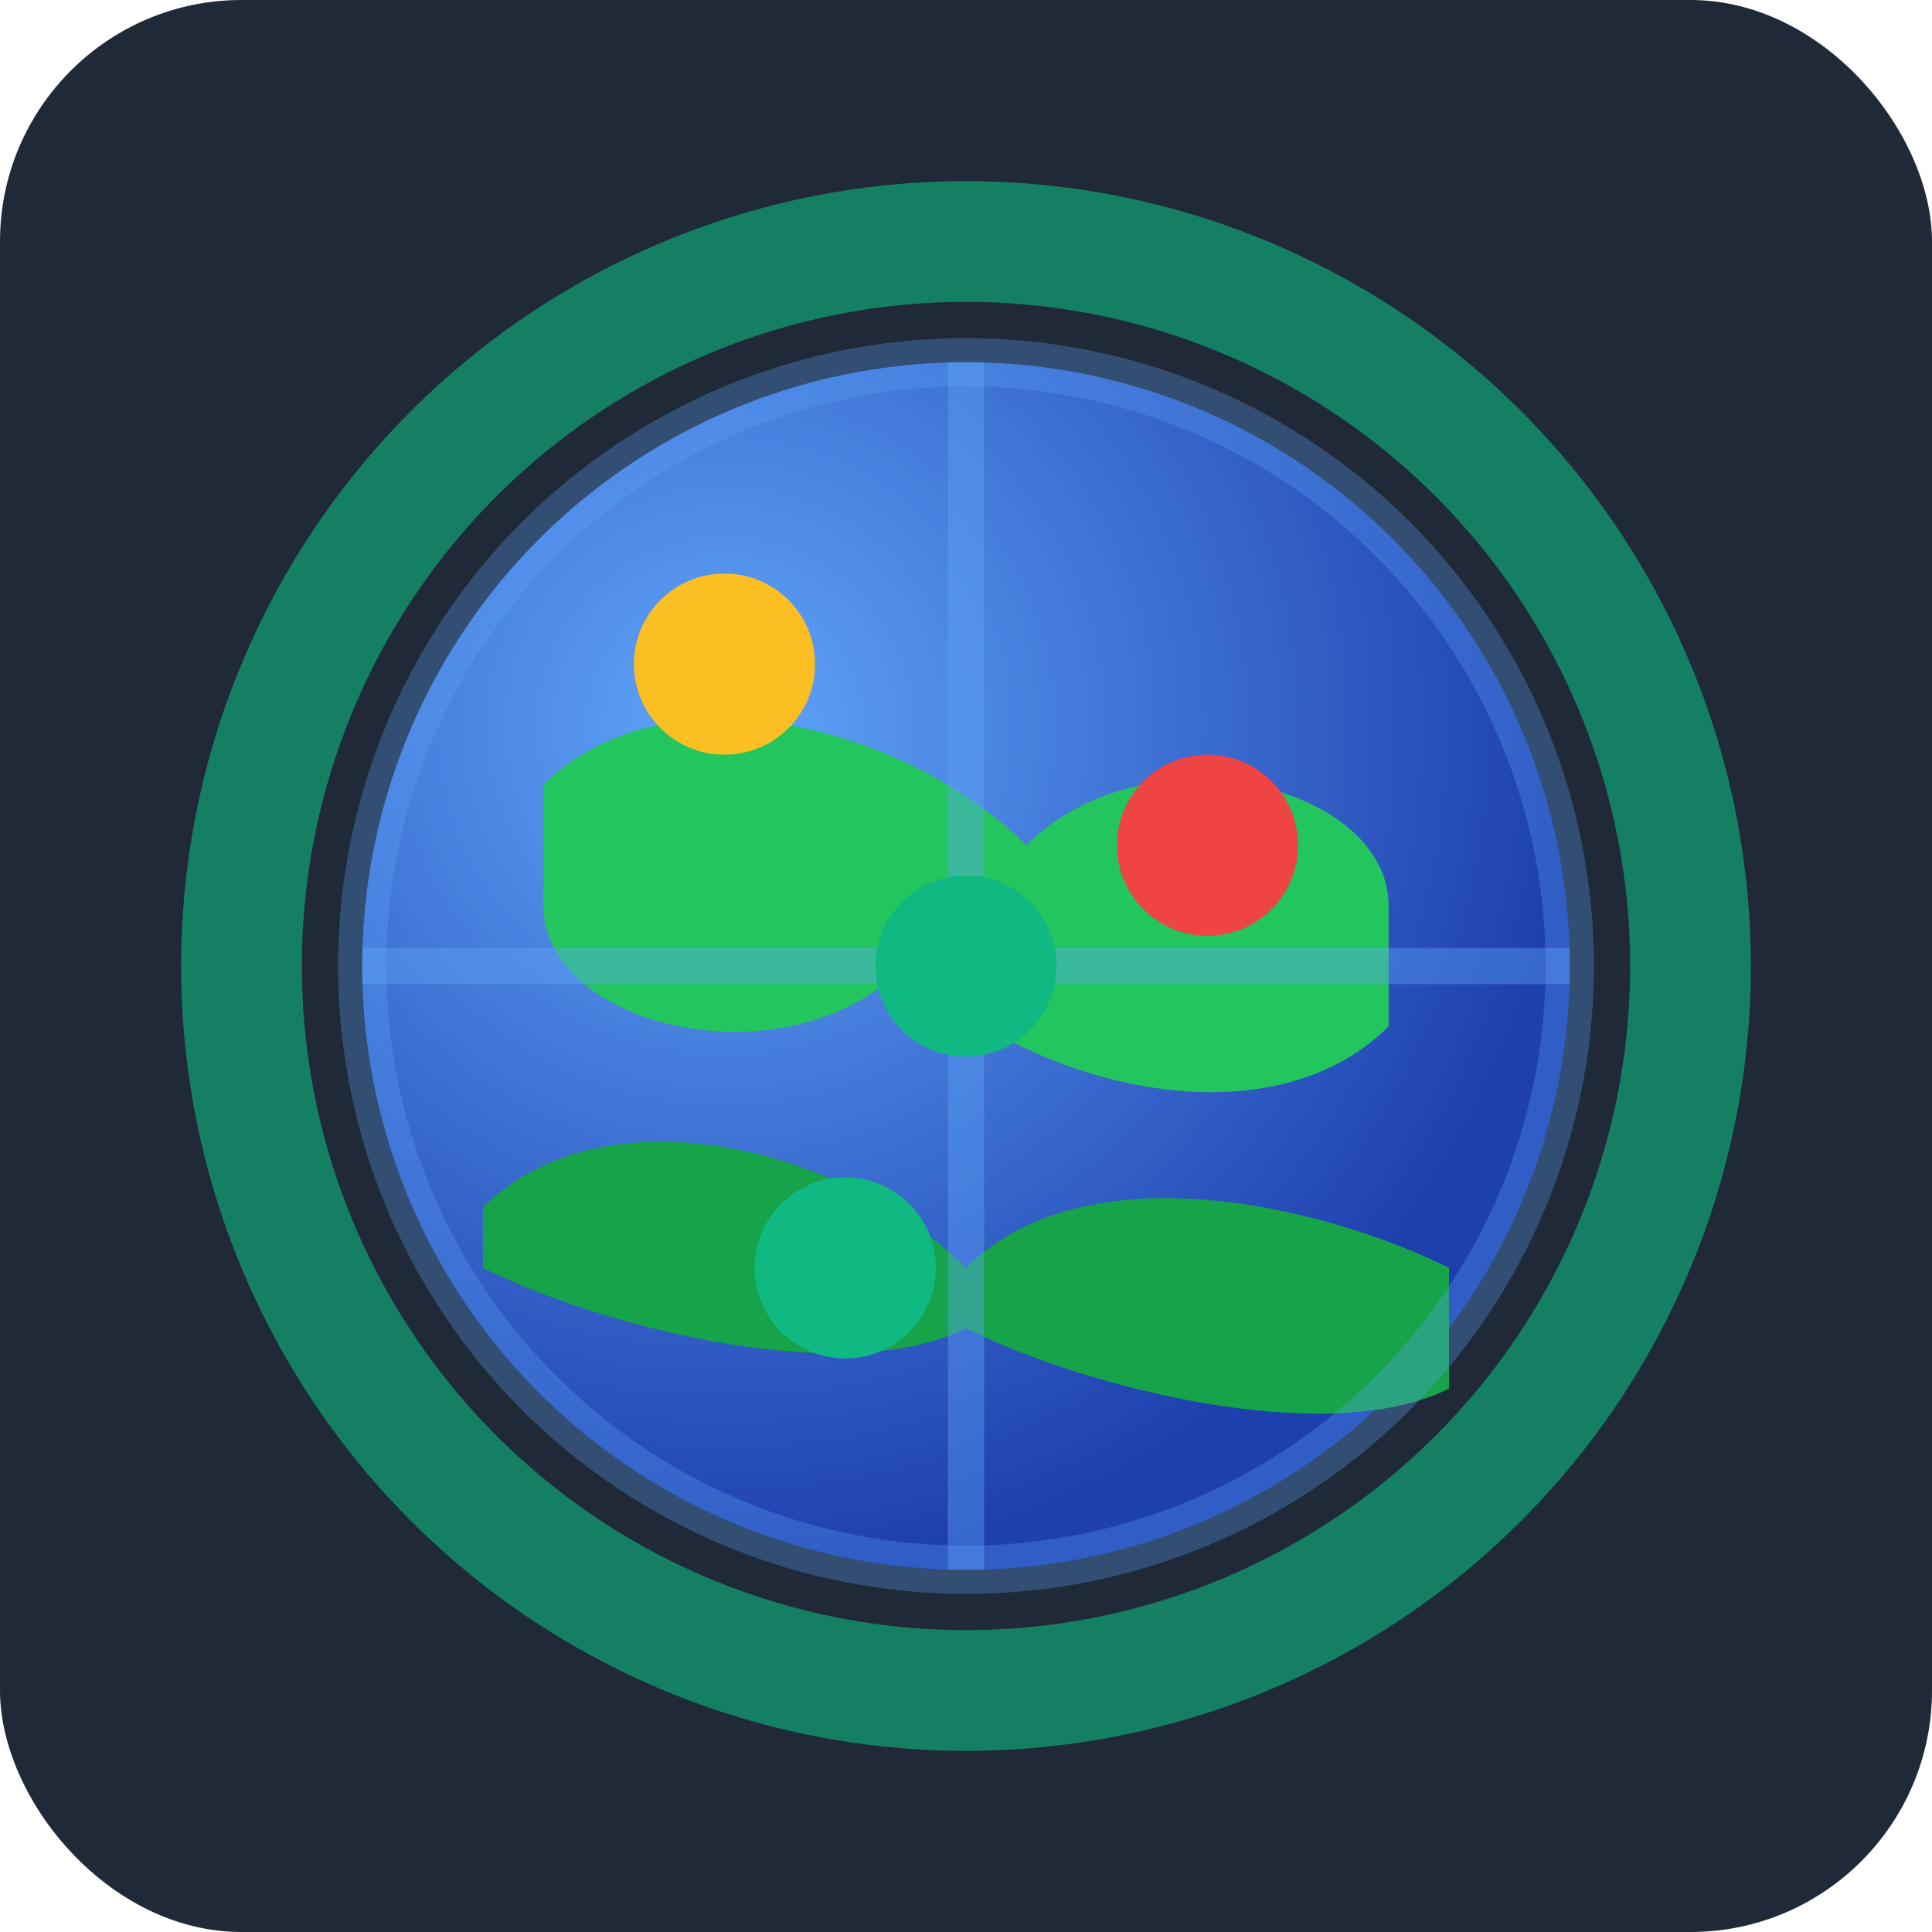 <svg width="32" height="32" viewBox="0 0 32 32" xmlns="http://www.w3.org/2000/svg">
  <defs>
    <radialGradient id="globe" cx="0.3" cy="0.3" r="0.7">
      <stop offset="0%" stop-color="#60a5fa"/>
      <stop offset="100%" stop-color="#1e40af"/>
    </radialGradient>
  </defs>
  
  <!-- Background -->
  <rect width="32" height="32" rx="4" fill="#1f2937"/>
  
  <!-- Globe -->
  <circle cx="16" cy="16" r="10" fill="url(#globe)"/>
  
  <!-- Simple continent shapes -->
  <path d="M9 13 C11 11, 15 12, 17 14 C19 12, 23 13, 23 15 L23 17 C21 19, 17 18, 15 16 C13 18, 9 17, 9 15 Z" fill="#22c55e"/>
  <path d="M8 20 C10 18, 14 19, 16 21 C18 19, 22 20, 24 21 L24 23 C22 24, 18 23, 16 22 C14 23, 10 22, 8 21 Z" fill="#16a34a"/>
  
  <!-- Grid lines -->
  <circle cx="16" cy="16" r="10" fill="none" stroke="#60a5fa" stroke-width="0.8" opacity="0.3"/>
  <line x1="6" y1="16" x2="26" y2="16" stroke="#60a5fa" stroke-width="0.6" opacity="0.4"/>
  <line x1="16" y1="6" x2="16" y2="26" stroke="#60a5fa" stroke-width="0.6" opacity="0.4"/>
  
  <!-- Pulse ring -->
  <circle cx="16" cy="16" r="12" fill="none" stroke="#10b981" stroke-width="2" opacity="0.6"/>
  
  <!-- Data points -->
  <circle cx="12" cy="11" r="1.5" fill="#fbbf24"/>
  <circle cx="20" cy="14" r="1.5" fill="#ef4444"/>
  <circle cx="14" cy="21" r="1.5" fill="#10b981"/>
  
  <!-- Central pulse dot -->
  <circle cx="16" cy="16" r="1.5" fill="#10b981"/>
</svg>